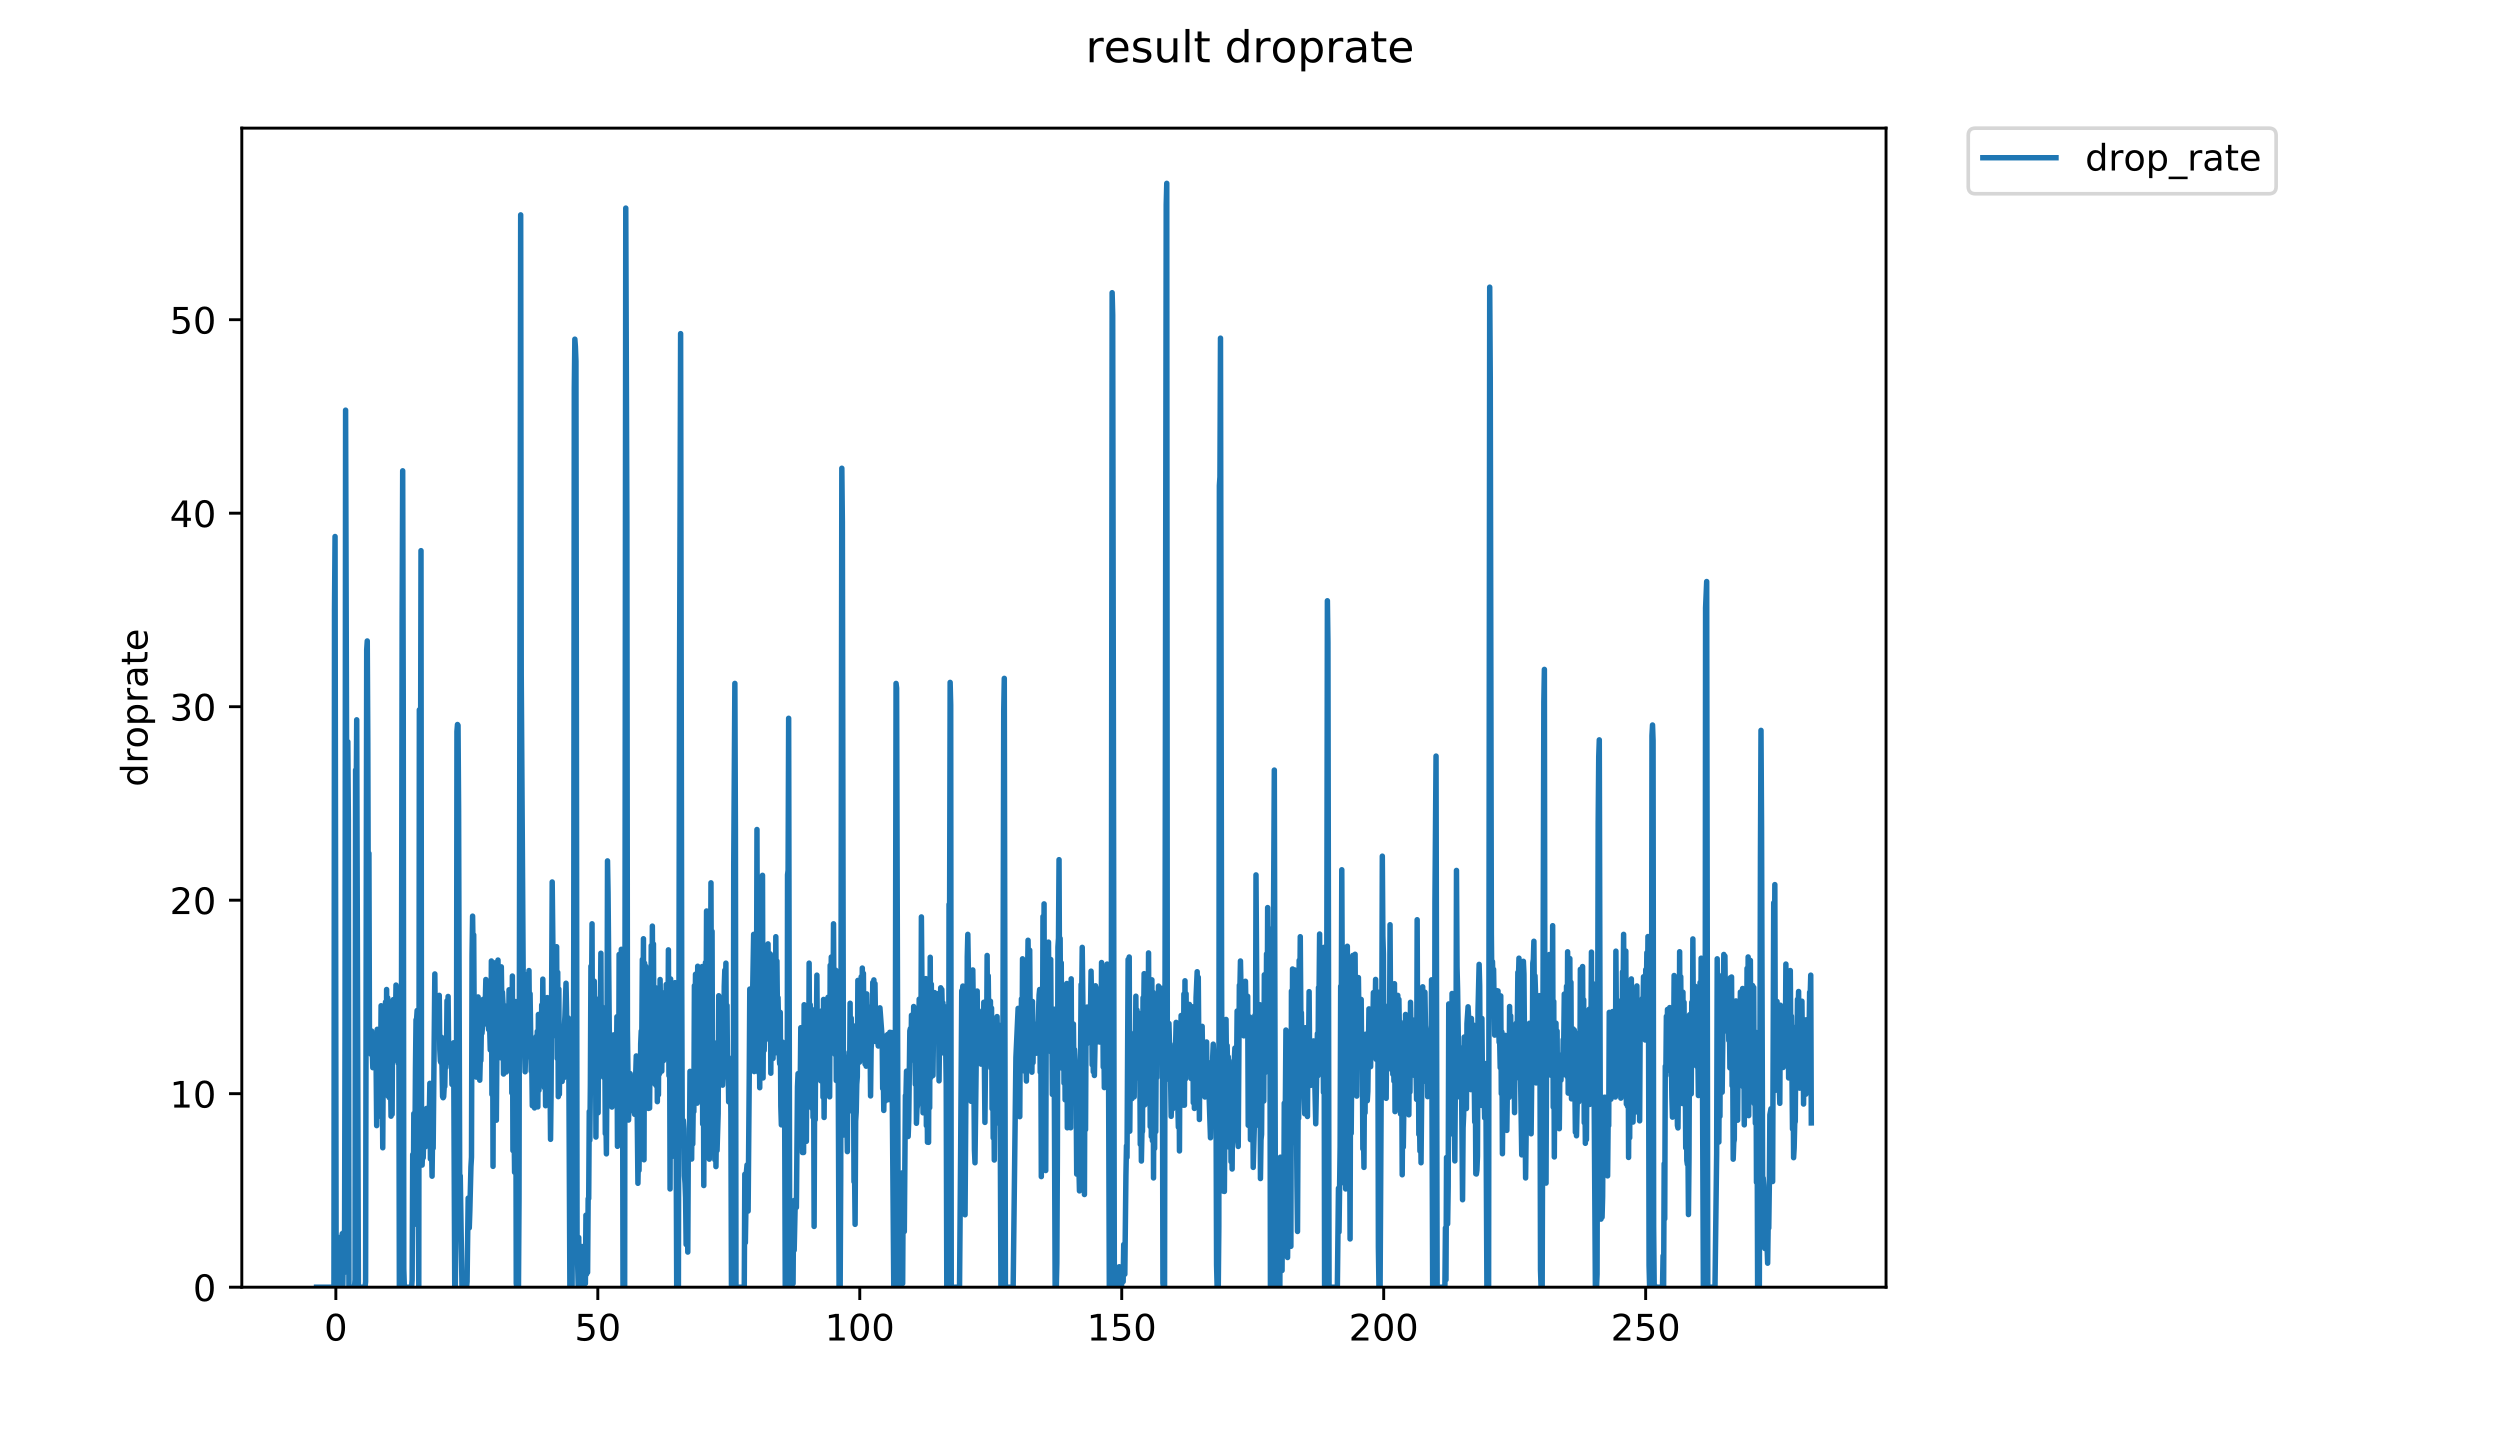 <?xml version="1.0" encoding="utf-8" standalone="no"?>
<!DOCTYPE svg PUBLIC "-//W3C//DTD SVG 1.1//EN"
  "http://www.w3.org/Graphics/SVG/1.1/DTD/svg11.dtd">
<!-- Created with matplotlib (https://matplotlib.org/) -->
<svg height="396pt" version="1.1" viewBox="0 0 684 396" width="684pt" xmlns="http://www.w3.org/2000/svg" xmlns:xlink="http://www.w3.org/1999/xlink">
 <defs>
  <style type="text/css">
*{stroke-linecap:butt;stroke-linejoin:round;}
  </style>
 </defs>
 <g id="figure_1">
  <g id="patch_1">
   <path d="M 0 396 
L 684 396 
L 684 0 
L 0 0 
z
" style="fill:#ffffff;"/>
  </g>
  <g id="axes_1">
   <g id="patch_2">
    <path d="M 66.159 352.174 
L 516.019 352.174 
L 516.019 35.062 
L 66.159 35.062 
z
" style="fill:#ffffff;"/>
   </g>
   <g id="matplotlib.axis_1">
    <g id="xtick_1">
     <g id="line2d_1">
      <defs>
       <path d="M 0 0 
L 0 3.5 
" id="m588c650a1e" style="stroke:#000000;stroke-width:0.8;"/>
      </defs>
      <g>
       <use style="stroke:#000000;stroke-width:0.8;" x="91.888" xlink:href="#m588c650a1e" y="352.174"/>
      </g>
     </g>
     <g id="text_1">
      <!-- 0 -->
      <defs>
       <path d="M 31.781 66.406 
Q 24.172 66.406 20.328 58.906 
Q 16.5 51.422 16.5 36.375 
Q 16.5 21.391 20.328 13.891 
Q 24.172 6.391 31.781 6.391 
Q 39.453 6.391 43.281 13.891 
Q 47.125 21.391 47.125 36.375 
Q 47.125 51.422 43.281 58.906 
Q 39.453 66.406 31.781 66.406 
z
M 31.781 74.219 
Q 44.047 74.219 50.516 64.516 
Q 56.984 54.828 56.984 36.375 
Q 56.984 17.969 50.516 8.266 
Q 44.047 -1.422 31.781 -1.422 
Q 19.531 -1.422 13.062 8.266 
Q 6.594 17.969 6.594 36.375 
Q 6.594 54.828 13.062 64.516 
Q 19.531 74.219 31.781 74.219 
z
" id="DejaVuSans-48"/>
      </defs>
      <g transform="translate(88.706 366.773)scale(0.1 -0.1)">
       <use xlink:href="#DejaVuSans-48"/>
      </g>
     </g>
    </g>
    <g id="xtick_2">
     <g id="line2d_2">
      <g>
       <use style="stroke:#000000;stroke-width:0.8;" x="163.561" xlink:href="#m588c650a1e" y="352.174"/>
      </g>
     </g>
     <g id="text_2">
      <!-- 50 -->
      <defs>
       <path d="M 10.797 72.906 
L 49.516 72.906 
L 49.516 64.594 
L 19.828 64.594 
L 19.828 46.734 
Q 21.969 47.469 24.109 47.828 
Q 26.266 48.188 28.422 48.188 
Q 40.625 48.188 47.75 41.5 
Q 54.891 34.812 54.891 23.391 
Q 54.891 11.625 47.562 5.094 
Q 40.234 -1.422 26.906 -1.422 
Q 22.312 -1.422 17.547 -0.641 
Q 12.797 0.141 7.719 1.703 
L 7.719 11.625 
Q 12.109 9.234 16.797 8.062 
Q 21.484 6.891 26.703 6.891 
Q 35.156 6.891 40.078 11.328 
Q 45.016 15.766 45.016 23.391 
Q 45.016 31 40.078 35.438 
Q 35.156 39.891 26.703 39.891 
Q 22.75 39.891 18.812 39.016 
Q 14.891 38.141 10.797 36.281 
z
" id="DejaVuSans-53"/>
      </defs>
      <g transform="translate(157.198 366.773)scale(0.1 -0.1)">
       <use xlink:href="#DejaVuSans-53"/>
       <use x="63.623" xlink:href="#DejaVuSans-48"/>
      </g>
     </g>
    </g>
    <g id="xtick_3">
     <g id="line2d_3">
      <g>
       <use style="stroke:#000000;stroke-width:0.8;" x="235.233" xlink:href="#m588c650a1e" y="352.174"/>
      </g>
     </g>
     <g id="text_3">
      <!-- 100 -->
      <defs>
       <path d="M 12.406 8.297 
L 28.516 8.297 
L 28.516 63.922 
L 10.984 60.406 
L 10.984 69.391 
L 28.422 72.906 
L 38.281 72.906 
L 38.281 8.297 
L 54.391 8.297 
L 54.391 0 
L 12.406 0 
z
" id="DejaVuSans-49"/>
      </defs>
      <g transform="translate(225.69 366.773)scale(0.1 -0.1)">
       <use xlink:href="#DejaVuSans-49"/>
       <use x="63.623" xlink:href="#DejaVuSans-48"/>
       <use x="127.246" xlink:href="#DejaVuSans-48"/>
      </g>
     </g>
    </g>
    <g id="xtick_4">
     <g id="line2d_4">
      <g>
       <use style="stroke:#000000;stroke-width:0.8;" x="306.906" xlink:href="#m588c650a1e" y="352.174"/>
      </g>
     </g>
     <g id="text_4">
      <!-- 150 -->
      <g transform="translate(297.362 366.773)scale(0.1 -0.1)">
       <use xlink:href="#DejaVuSans-49"/>
       <use x="63.623" xlink:href="#DejaVuSans-53"/>
       <use x="127.246" xlink:href="#DejaVuSans-48"/>
      </g>
     </g>
    </g>
    <g id="xtick_5">
     <g id="line2d_5">
      <g>
       <use style="stroke:#000000;stroke-width:0.8;" x="378.579" xlink:href="#m588c650a1e" y="352.174"/>
      </g>
     </g>
     <g id="text_5">
      <!-- 200 -->
      <defs>
       <path d="M 19.188 8.297 
L 53.609 8.297 
L 53.609 0 
L 7.328 0 
L 7.328 8.297 
Q 12.938 14.109 22.625 23.891 
Q 32.328 33.688 34.812 36.531 
Q 39.547 41.844 41.422 45.531 
Q 43.312 49.219 43.312 52.781 
Q 43.312 58.594 39.234 62.25 
Q 35.156 65.922 28.609 65.922 
Q 23.969 65.922 18.812 64.312 
Q 13.672 62.703 7.812 59.422 
L 7.812 69.391 
Q 13.766 71.781 18.938 73 
Q 24.125 74.219 28.422 74.219 
Q 39.75 74.219 46.484 68.547 
Q 53.219 62.891 53.219 53.422 
Q 53.219 48.922 51.531 44.891 
Q 49.859 40.875 45.406 35.406 
Q 44.188 33.984 37.641 27.219 
Q 31.109 20.453 19.188 8.297 
z
" id="DejaVuSans-50"/>
      </defs>
      <g transform="translate(369.035 366.773)scale(0.1 -0.1)">
       <use xlink:href="#DejaVuSans-50"/>
       <use x="63.623" xlink:href="#DejaVuSans-48"/>
       <use x="127.246" xlink:href="#DejaVuSans-48"/>
      </g>
     </g>
    </g>
    <g id="xtick_6">
     <g id="line2d_6">
      <g>
       <use style="stroke:#000000;stroke-width:0.8;" x="450.252" xlink:href="#m588c650a1e" y="352.174"/>
      </g>
     </g>
     <g id="text_6">
      <!-- 250 -->
      <g transform="translate(440.708 366.773)scale(0.1 -0.1)">
       <use xlink:href="#DejaVuSans-50"/>
       <use x="63.623" xlink:href="#DejaVuSans-53"/>
       <use x="127.246" xlink:href="#DejaVuSans-48"/>
      </g>
     </g>
    </g>
   </g>
   <g id="matplotlib.axis_2">
    <g id="ytick_1">
     <g id="line2d_7">
      <defs>
       <path d="M 0 0 
L -3.5 0 
" id="m73d15fbc06" style="stroke:#000000;stroke-width:0.8;"/>
      </defs>
      <g>
       <use style="stroke:#000000;stroke-width:0.8;" x="66.159" xlink:href="#m73d15fbc06" y="352.174"/>
      </g>
     </g>
     <g id="text_7">
      <!-- 0 -->
      <g transform="translate(52.796 355.973)scale(0.1 -0.1)">
       <use xlink:href="#DejaVuSans-48"/>
      </g>
     </g>
    </g>
    <g id="ytick_2">
     <g id="line2d_8">
      <g>
       <use style="stroke:#000000;stroke-width:0.8;" x="66.159" xlink:href="#m73d15fbc06" y="299.233"/>
      </g>
     </g>
     <g id="text_8">
      <!-- 10 -->
      <g transform="translate(46.434 303.033)scale(0.1 -0.1)">
       <use xlink:href="#DejaVuSans-49"/>
       <use x="63.623" xlink:href="#DejaVuSans-48"/>
      </g>
     </g>
    </g>
    <g id="ytick_3">
     <g id="line2d_9">
      <g>
       <use style="stroke:#000000;stroke-width:0.8;" x="66.159" xlink:href="#m73d15fbc06" y="246.293"/>
      </g>
     </g>
     <g id="text_9">
      <!-- 20 -->
      <g transform="translate(46.434 250.092)scale(0.1 -0.1)">
       <use xlink:href="#DejaVuSans-50"/>
       <use x="63.623" xlink:href="#DejaVuSans-48"/>
      </g>
     </g>
    </g>
    <g id="ytick_4">
     <g id="line2d_10">
      <g>
       <use style="stroke:#000000;stroke-width:0.8;" x="66.159" xlink:href="#m73d15fbc06" y="193.352"/>
      </g>
     </g>
     <g id="text_10">
      <!-- 30 -->
      <defs>
       <path d="M 40.578 39.312 
Q 47.656 37.797 51.625 33 
Q 55.609 28.219 55.609 21.188 
Q 55.609 10.406 48.188 4.484 
Q 40.766 -1.422 27.094 -1.422 
Q 22.516 -1.422 17.656 -0.516 
Q 12.797 0.391 7.625 2.203 
L 7.625 11.719 
Q 11.719 9.328 16.594 8.109 
Q 21.484 6.891 26.812 6.891 
Q 36.078 6.891 40.938 10.547 
Q 45.797 14.203 45.797 21.188 
Q 45.797 27.641 41.281 31.266 
Q 36.766 34.906 28.719 34.906 
L 20.219 34.906 
L 20.219 43.016 
L 29.109 43.016 
Q 36.375 43.016 40.234 45.922 
Q 44.094 48.828 44.094 54.297 
Q 44.094 59.906 40.109 62.906 
Q 36.141 65.922 28.719 65.922 
Q 24.656 65.922 20.016 65.031 
Q 15.375 64.156 9.812 62.312 
L 9.812 71.094 
Q 15.438 72.656 20.344 73.438 
Q 25.25 74.219 29.594 74.219 
Q 40.828 74.219 47.359 69.109 
Q 53.906 64.016 53.906 55.328 
Q 53.906 49.266 50.438 45.094 
Q 46.969 40.922 40.578 39.312 
z
" id="DejaVuSans-51"/>
      </defs>
      <g transform="translate(46.434 197.151)scale(0.1 -0.1)">
       <use xlink:href="#DejaVuSans-51"/>
       <use x="63.623" xlink:href="#DejaVuSans-48"/>
      </g>
     </g>
    </g>
    <g id="ytick_5">
     <g id="line2d_11">
      <g>
       <use style="stroke:#000000;stroke-width:0.8;" x="66.159" xlink:href="#m73d15fbc06" y="140.411"/>
      </g>
     </g>
     <g id="text_11">
      <!-- 40 -->
      <defs>
       <path d="M 37.797 64.312 
L 12.891 25.391 
L 37.797 25.391 
z
M 35.203 72.906 
L 47.609 72.906 
L 47.609 25.391 
L 58.016 25.391 
L 58.016 17.188 
L 47.609 17.188 
L 47.609 0 
L 37.797 0 
L 37.797 17.188 
L 4.891 17.188 
L 4.891 26.703 
z
" id="DejaVuSans-52"/>
      </defs>
      <g transform="translate(46.434 144.21)scale(0.1 -0.1)">
       <use xlink:href="#DejaVuSans-52"/>
       <use x="63.623" xlink:href="#DejaVuSans-48"/>
      </g>
     </g>
    </g>
    <g id="ytick_6">
     <g id="line2d_12">
      <g>
       <use style="stroke:#000000;stroke-width:0.8;" x="66.159" xlink:href="#m73d15fbc06" y="87.47"/>
      </g>
     </g>
     <g id="text_12">
      <!-- 50 -->
      <g transform="translate(46.434 91.27)scale(0.1 -0.1)">
       <use xlink:href="#DejaVuSans-53"/>
       <use x="63.623" xlink:href="#DejaVuSans-48"/>
      </g>
     </g>
    </g>
    <g id="text_13">
     <!-- droprate -->
     <defs>
      <path d="M 45.406 46.391 
L 45.406 75.984 
L 54.391 75.984 
L 54.391 0 
L 45.406 0 
L 45.406 8.203 
Q 42.578 3.328 38.25 0.953 
Q 33.938 -1.422 27.875 -1.422 
Q 17.969 -1.422 11.734 6.484 
Q 5.516 14.406 5.516 27.297 
Q 5.516 40.188 11.734 48.094 
Q 17.969 56 27.875 56 
Q 33.938 56 38.25 53.625 
Q 42.578 51.266 45.406 46.391 
z
M 14.797 27.297 
Q 14.797 17.391 18.875 11.75 
Q 22.953 6.109 30.078 6.109 
Q 37.203 6.109 41.297 11.75 
Q 45.406 17.391 45.406 27.297 
Q 45.406 37.203 41.297 42.844 
Q 37.203 48.484 30.078 48.484 
Q 22.953 48.484 18.875 42.844 
Q 14.797 37.203 14.797 27.297 
z
" id="DejaVuSans-100"/>
      <path d="M 41.109 46.297 
Q 39.594 47.172 37.812 47.578 
Q 36.031 48 33.891 48 
Q 26.266 48 22.188 43.047 
Q 18.109 38.094 18.109 28.812 
L 18.109 0 
L 9.078 0 
L 9.078 54.688 
L 18.109 54.688 
L 18.109 46.188 
Q 20.953 51.172 25.484 53.578 
Q 30.031 56 36.531 56 
Q 37.453 56 38.578 55.875 
Q 39.703 55.766 41.062 55.516 
z
" id="DejaVuSans-114"/>
      <path d="M 30.609 48.391 
Q 23.391 48.391 19.188 42.75 
Q 14.984 37.109 14.984 27.297 
Q 14.984 17.484 19.156 11.844 
Q 23.344 6.203 30.609 6.203 
Q 37.797 6.203 41.984 11.859 
Q 46.188 17.531 46.188 27.297 
Q 46.188 37.016 41.984 42.703 
Q 37.797 48.391 30.609 48.391 
z
M 30.609 56 
Q 42.328 56 49.016 48.375 
Q 55.719 40.766 55.719 27.297 
Q 55.719 13.875 49.016 6.219 
Q 42.328 -1.422 30.609 -1.422 
Q 18.844 -1.422 12.172 6.219 
Q 5.516 13.875 5.516 27.297 
Q 5.516 40.766 12.172 48.375 
Q 18.844 56 30.609 56 
z
" id="DejaVuSans-111"/>
      <path d="M 18.109 8.203 
L 18.109 -20.797 
L 9.078 -20.797 
L 9.078 54.688 
L 18.109 54.688 
L 18.109 46.391 
Q 20.953 51.266 25.266 53.625 
Q 29.594 56 35.594 56 
Q 45.562 56 51.781 48.094 
Q 58.016 40.188 58.016 27.297 
Q 58.016 14.406 51.781 6.484 
Q 45.562 -1.422 35.594 -1.422 
Q 29.594 -1.422 25.266 0.953 
Q 20.953 3.328 18.109 8.203 
z
M 48.688 27.297 
Q 48.688 37.203 44.609 42.844 
Q 40.531 48.484 33.406 48.484 
Q 26.266 48.484 22.188 42.844 
Q 18.109 37.203 18.109 27.297 
Q 18.109 17.391 22.188 11.75 
Q 26.266 6.109 33.406 6.109 
Q 40.531 6.109 44.609 11.75 
Q 48.688 17.391 48.688 27.297 
z
" id="DejaVuSans-112"/>
      <path d="M 34.281 27.484 
Q 23.391 27.484 19.188 25 
Q 14.984 22.516 14.984 16.5 
Q 14.984 11.719 18.141 8.906 
Q 21.297 6.109 26.703 6.109 
Q 34.188 6.109 38.703 11.406 
Q 43.219 16.703 43.219 25.484 
L 43.219 27.484 
z
M 52.203 31.203 
L 52.203 0 
L 43.219 0 
L 43.219 8.297 
Q 40.141 3.328 35.547 0.953 
Q 30.953 -1.422 24.312 -1.422 
Q 15.922 -1.422 10.953 3.297 
Q 6 8.016 6 15.922 
Q 6 25.141 12.172 29.828 
Q 18.359 34.516 30.609 34.516 
L 43.219 34.516 
L 43.219 35.406 
Q 43.219 41.609 39.141 45 
Q 35.062 48.391 27.688 48.391 
Q 23 48.391 18.547 47.266 
Q 14.109 46.141 10.016 43.891 
L 10.016 52.203 
Q 14.938 54.109 19.578 55.047 
Q 24.219 56 28.609 56 
Q 40.484 56 46.344 49.844 
Q 52.203 43.703 52.203 31.203 
z
" id="DejaVuSans-97"/>
      <path d="M 18.312 70.219 
L 18.312 54.688 
L 36.812 54.688 
L 36.812 47.703 
L 18.312 47.703 
L 18.312 18.016 
Q 18.312 11.328 20.141 9.422 
Q 21.969 7.516 27.594 7.516 
L 36.812 7.516 
L 36.812 0 
L 27.594 0 
Q 17.188 0 13.234 3.875 
Q 9.281 7.766 9.281 18.016 
L 9.281 47.703 
L 2.688 47.703 
L 2.688 54.688 
L 9.281 54.688 
L 9.281 70.219 
z
" id="DejaVuSans-116"/>
      <path d="M 56.203 29.594 
L 56.203 25.203 
L 14.891 25.203 
Q 15.484 15.922 20.484 11.062 
Q 25.484 6.203 34.422 6.203 
Q 39.594 6.203 44.453 7.469 
Q 49.312 8.734 54.109 11.281 
L 54.109 2.781 
Q 49.266 0.734 44.188 -0.344 
Q 39.109 -1.422 33.891 -1.422 
Q 20.797 -1.422 13.156 6.188 
Q 5.516 13.812 5.516 26.812 
Q 5.516 40.234 12.766 48.109 
Q 20.016 56 32.328 56 
Q 43.359 56 49.781 48.891 
Q 56.203 41.797 56.203 29.594 
z
M 47.219 32.234 
Q 47.125 39.594 43.094 43.984 
Q 39.062 48.391 32.422 48.391 
Q 24.906 48.391 20.391 44.141 
Q 15.875 39.891 15.188 32.172 
z
" id="DejaVuSans-101"/>
     </defs>
     <g transform="translate(40.354 215.236)rotate(-90)scale(0.1 -0.1)">
      <use xlink:href="#DejaVuSans-100"/>
      <use x="63.477" xlink:href="#DejaVuSans-114"/>
      <use x="104.559" xlink:href="#DejaVuSans-111"/>
      <use x="165.74" xlink:href="#DejaVuSans-112"/>
      <use x="229.217" xlink:href="#DejaVuSans-114"/>
      <use x="270.33" xlink:href="#DejaVuSans-97"/>
      <use x="331.609" xlink:href="#DejaVuSans-116"/>
      <use x="370.818" xlink:href="#DejaVuSans-101"/>
     </g>
    </g>
   </g>
   <g id="line2d_13">
    <path clip-path="url(#pb9de7ab0e1)" d="M 86.607 352.174 
L 91.366 352.174 
L 91.518 166.693 
L 91.67 146.796 
L 91.974 352.174 
L 92.126 343.578 
L 92.278 352.174 
L 92.429 340.533 
L 92.581 352.174 
L 92.733 342.052 
L 92.884 352.174 
L 93.036 338.535 
L 93.187 352.174 
L 93.339 339.545 
L 93.49 352.174 
L 93.642 337.525 
L 93.793 352.174 
L 93.946 339.115 
L 94.098 337.091 
L 94.25 348.152 
L 94.402 281.586 
L 94.553 112.223 
L 95.009 268.398 
L 95.161 202.932 
L 95.313 224.491 
L 95.464 352.174 
L 96.991 352.174 
L 97.142 350.144 
L 97.293 210.659 
L 97.444 220.581 
L 97.595 196.942 
L 98.054 352.174 
L 99.875 352.174 
L 100.026 350.664 
L 100.33 177.722 
L 100.482 175.369 
L 100.634 203.294 
L 100.786 256.377 
L 100.938 233.462 
L 101.089 284.988 
L 101.24 282.769 
L 101.392 288.019 
L 101.544 288.463 
L 101.695 282.091 
L 101.999 292.117 
L 102.151 284.237 
L 102.303 291.67 
L 102.606 286.252 
L 102.756 291.714 
L 102.907 291.656 
L 103.058 307.972 
L 103.209 281.62 
L 103.359 290.19 
L 103.51 305.477 
L 103.661 300.5 
L 103.813 305.328 
L 103.965 281.823 
L 104.116 291.714 
L 104.267 275.169 
L 104.417 300.761 
L 104.568 292.957 
L 104.719 314.032 
L 104.87 287.016 
L 105.021 297.915 
L 105.172 284.043 
L 105.324 292.003 
L 105.475 274.156 
L 105.626 298.422 
L 105.777 270.727 
L 105.927 297.25 
L 106.078 272.991 
L 106.229 299.943 
L 106.38 288.543 
L 106.53 300.351 
L 106.682 281.317 
L 106.985 305.387 
L 107.136 285.366 
L 107.287 304.878 
L 107.438 274.948 
L 107.589 273.499 
L 107.74 288.219 
L 107.89 273.423 
L 108.041 279.082 
L 108.195 278.964 
L 108.346 269.518 
L 108.498 274.024 
L 108.649 290.249 
L 108.8 275.096 
L 108.951 290.933 
L 109.104 272.037 
L 109.263 352.174 
L 109.719 352.174 
L 110.023 169.15 
L 110.175 128.815 
L 110.327 190.481 
L 110.479 347.132 
L 110.63 352.174 
L 112.61 352.174 
L 112.762 350.155 
L 112.914 315.872 
L 113.066 332.473 
L 113.217 304.689 
L 113.369 334.999 
L 113.671 292.28 
L 113.822 279.012 
L 113.974 278.926 
L 114.125 276.472 
L 114.58 352.174 
L 114.732 194.21 
L 114.884 232.956 
L 115.035 223.358 
L 115.186 150.664 
L 115.337 318.706 
L 115.489 318.77 
L 115.64 314.864 
L 115.792 316.779 
L 115.943 310.206 
L 116.095 313.672 
L 116.246 310.286 
L 116.398 313.745 
L 116.549 311.723 
L 116.701 303.267 
L 116.853 311.8 
L 117.156 305.239 
L 117.307 309.03 
L 117.458 304.878 
L 117.609 296.394 
L 117.759 317.084 
L 117.91 302.986 
L 118.213 321.807 
L 118.364 309.619 
L 118.515 314.142 
L 118.968 266.475 
L 119.119 283.143 
L 119.421 275.308 
L 119.725 281.217 
L 119.877 273.594 
L 120.028 278.138 
L 120.179 272.331 
L 120.329 287.204 
L 120.48 290.309 
L 120.632 290.698 
L 120.783 283.782 
L 121.087 300.036 
L 121.239 300.341 
L 121.39 300.093 
L 121.542 297.164 
L 121.694 297.269 
L 121.845 287.711 
L 121.997 292.06 
L 122.148 288.463 
L 122.299 273.8 
L 122.451 279.292 
L 122.602 272.636 
L 122.753 288.726 
L 122.904 285.553 
L 123.054 286.125 
L 123.206 290.757 
L 123.357 287.452 
L 123.507 288.726 
L 123.658 296.688 
L 123.809 287.204 
L 123.96 288.402 
L 124.112 285.302 
L 124.414 352.174 
L 124.565 352.174 
L 124.868 323.804 
L 125.018 200.116 
L 125.169 198.229 
L 125.32 198.459 
L 125.472 221.469 
L 125.773 322.734 
L 125.924 321.69 
L 126.398 352.174 
L 127.64 352.174 
L 127.791 350.65 
L 128.092 327.81 
L 128.395 335.947 
L 128.546 331.363 
L 128.848 319.213 
L 128.999 316.609 
L 129.15 261.317 
L 129.301 250.658 
L 129.452 261.404 
L 129.604 255.781 
L 129.755 282.024 
L 129.906 283.143 
L 130.057 293.802 
L 130.208 282.635 
L 130.358 294.707 
L 130.509 281.926 
L 130.659 292.049 
L 130.81 272.763 
L 130.96 293.69 
L 131.112 276.616 
L 131.264 295.542 
L 131.415 289.534 
L 131.566 290.19 
L 131.718 280.167 
L 131.869 282.702 
L 132.019 280.742 
L 132.17 273.423 
L 132.321 278.942 
L 132.474 279.982 
L 132.625 280.167 
L 132.927 267.996 
L 133.078 273.143 
L 133.229 272.053 
L 133.38 274.007 
L 133.531 273.8 
L 133.682 281.688 
L 133.833 275.817 
L 134.135 287.266 
L 134.287 287.133 
L 134.438 262.925 
L 134.589 299.436 
L 134.741 264.36 
L 134.891 319.118 
L 135.043 264.614 
L 135.194 299.436 
L 135.346 263.435 
L 135.497 306.028 
L 135.648 276.544 
L 135.798 306.492 
L 135.949 287.649 
L 136.1 288.726 
L 136.251 262.675 
L 136.402 275.096 
L 136.554 269.011 
L 136.705 284.418 
L 136.858 277.334 
L 137.009 289.415 
L 137.16 264.531 
L 137.311 275.456 
L 137.462 271.469 
L 137.614 274.528 
L 137.765 293.858 
L 138.067 275.169 
L 138.22 286.375 
L 138.371 280.947 
L 138.522 293.295 
L 138.824 288.605 
L 138.975 279.867 
L 139.126 287.587 
L 139.277 270.805 
L 139.427 283.962 
L 139.578 270.961 
L 139.73 290.158 
L 139.882 270.572 
L 140.033 299.031 
L 140.185 267.046 
L 140.337 314.792 
L 140.488 294.254 
L 140.79 320.734 
L 140.941 311.49 
L 141.093 274.024 
L 141.245 351.142 
L 141.397 352.174 
L 141.548 327.231 
L 141.701 352.174 
L 141.854 352.174 
L 142.005 328.363 
L 142.458 58.792 
L 142.611 184.436 
L 143.214 277.925 
L 143.366 280.947 
L 143.669 293.238 
L 143.82 287.195 
L 143.973 287.379 
L 144.125 274.958 
L 144.276 289.174 
L 144.426 266.475 
L 144.577 288.605 
L 144.728 265.544 
L 144.879 283.275 
L 145.03 271.899 
L 145.334 293.07 
L 145.487 290.779 
L 145.638 302.526 
L 145.79 287.882 
L 145.941 294.817 
L 146.092 289.354 
L 146.244 303.127 
L 146.395 296.741 
L 146.545 296.34 
L 146.697 283.603 
L 146.849 294.75 
L 147 282.195 
L 147.151 302.844 
L 147.303 277.553 
L 147.454 298.319 
L 147.604 279.012 
L 147.755 294.652 
L 147.906 281.993 
L 148.057 295.488 
L 148.209 274.958 
L 148.361 288.645 
L 148.512 267.893 
L 148.664 283.538 
L 148.815 275.529 
L 148.967 297.617 
L 149.119 282.091 
L 149.27 302.526 
L 149.571 277.925 
L 149.723 272.94 
L 150.025 276.183 
L 150.176 290.698 
L 150.327 289.742 
L 150.477 294.143 
L 150.629 311.723 
L 150.78 298.776 
L 151.081 241.309 
L 151.535 283.341 
L 151.687 281.957 
L 151.838 282.702 
L 151.989 274.231 
L 152.14 277.996 
L 152.29 259.019 
L 152.442 289.594 
L 152.594 266.038 
L 152.746 300.043 
L 152.896 270.61 
L 153.048 299.386 
L 153.199 280.674 
L 153.349 283.143 
L 153.5 294.817 
L 153.651 281.62 
L 153.802 295.887 
L 153.953 291.772 
L 154.105 292.901 
L 154.256 294.872 
L 154.406 281.181 
L 154.558 278.067 
L 154.86 269.011 
L 155.011 276.11 
L 155.161 290.757 
L 155.464 278.491 
L 155.615 287.958 
L 155.917 352.174 
L 156.068 352.174 
L 156.219 341.007 
L 156.37 301.875 
L 156.521 351.668 
L 156.672 318.199 
L 156.823 316.711 
L 156.974 258.958 
L 157.125 106.233 
L 157.276 92.8 
L 157.427 94.83 
L 157.579 98.847 
L 157.882 339.077 
L 158.186 351.67 
L 158.338 338.587 
L 158.49 352.174 
L 158.642 352.174 
L 158.794 342.576 
L 158.945 347.623 
L 159.097 347.123 
L 159.248 341.05 
L 159.4 341.576 
L 159.552 352.174 
L 159.705 352.174 
L 159.857 345.136 
L 160.009 345.62 
L 160.16 351.164 
L 160.312 332.473 
L 160.464 348.641 
L 160.614 336.947 
L 160.766 348.129 
L 160.918 327.973 
L 161.069 327.926 
L 161.221 304.092 
L 161.374 311.991 
L 161.525 296.712 
L 161.677 264.36 
L 161.829 274.958 
L 161.981 252.753 
L 162.133 297.721 
L 162.285 280.578 
L 162.438 280.619 
L 162.59 268.452 
L 162.742 285.872 
L 162.893 273.143 
L 163.044 311.099 
L 163.195 285.681 
L 163.345 286.57 
L 163.496 278.067 
L 163.647 304.461 
L 163.798 276.98 
L 163.949 288.219 
L 164.1 279.222 
L 164.251 277.124 
L 164.402 260.809 
L 164.553 292.28 
L 164.704 275.456 
L 164.855 278.138 
L 165.156 294.762 
L 165.458 281.823 
L 165.61 310.166 
L 165.761 304.461 
L 165.912 315.698 
L 166.063 292.337 
L 166.214 235.542 
L 166.365 244.266 
L 166.819 295.542 
L 166.97 289.921 
L 167.121 299.487 
L 167.272 286.125 
L 167.423 302.891 
L 167.574 285.745 
L 167.725 299.843 
L 167.876 283.143 
L 168.027 291.323 
L 168.177 284.666 
L 168.329 287.39 
L 168.48 284.288 
L 168.632 292.848 
L 168.786 278.187 
L 168.937 313.635 
L 169.087 288.726 
L 169.238 305.059 
L 169.389 261.142 
L 169.54 295.833 
L 169.691 275.529 
L 169.843 282.967 
L 169.994 259.73 
L 170.146 273.444 
L 170.297 269.518 
L 170.448 352.174 
L 170.906 352.174 
L 171.208 56.937 
L 171.513 142.932 
L 171.664 281.89 
L 171.966 306.448 
L 172.267 294.762 
L 172.418 293.746 
L 172.569 300.958 
L 172.721 300.648 
L 173.023 297.46 
L 173.174 303.954 
L 173.476 295.779 
L 173.627 304.878 
L 173.929 293.858 
L 174.081 288.908 
L 174.233 294.302 
L 174.535 323.75 
L 174.686 315.121 
L 174.837 320.227 
L 174.989 306.84 
L 175.14 305.059 
L 175.291 285.617 
L 175.443 282.091 
L 175.594 283.847 
L 175.746 262.504 
L 175.898 279.708 
L 176.049 256.84 
L 176.201 317.318 
L 176.353 263.52 
L 176.504 278.209 
L 176.656 264.36 
L 176.815 281.297 
L 176.967 269.721 
L 177.271 293.239 
L 177.423 303.267 
L 177.574 284.795 
L 177.725 303.174 
L 177.877 285.173 
L 178.028 295.2 
L 178.18 258.72 
L 178.331 285.935 
L 178.482 253.385 
L 178.634 280.005 
L 178.786 258.272 
L 178.937 296.208 
L 179.089 276.833 
L 179.24 296.66 
L 179.392 270.26 
L 179.543 297.059 
L 179.695 276.833 
L 179.846 301.416 
L 179.998 284.612 
L 180.15 299.534 
L 180.302 270.26 
L 180.453 293.802 
L 180.604 267.996 
L 180.755 279.729 
L 180.906 281.688 
L 181.058 293.07 
L 181.21 276.977 
L 181.514 290.217 
L 181.665 271.623 
L 181.817 285.302 
L 181.968 278.28 
L 182.119 286.378 
L 182.27 269.359 
L 182.421 277.996 
L 182.572 276.037 
L 182.724 287.133 
L 182.875 259.883 
L 183.025 294.31 
L 183.177 273.067 
L 183.327 325.298 
L 183.478 267.835 
L 183.631 308.392 
L 183.783 275.032 
L 183.934 316.376 
L 184.087 274.675 
L 184.238 306.117 
L 184.389 277.702 
L 184.54 295.434 
L 184.691 268.851 
L 184.843 269.407 
L 185.145 352.174 
L 185.611 352.174 
L 185.914 187.997 
L 186.215 91.284 
L 186.516 266.9 
L 186.668 310.592 
L 186.818 309.496 
L 186.969 306.579 
L 187.122 308.854 
L 187.273 321.719 
L 187.423 323.722 
L 187.574 327.74 
L 187.725 340.489 
L 188.026 321.661 
L 188.177 342.567 
L 188.328 312.978 
L 188.63 313.561 
L 188.78 293.125 
L 188.931 302.383 
L 189.081 300.761 
L 189.232 317.117 
L 189.383 296.901 
L 189.534 313.015 
L 189.685 301.416 
L 189.837 304.138 
L 189.988 269.676 
L 190.138 281.993 
L 190.29 266.557 
L 190.44 291.714 
L 190.591 271.039 
L 190.742 301.827 
L 190.893 264.363 
L 191.044 298.98 
L 191.195 274.948 
L 191.347 288.766 
L 191.499 265.121 
L 191.65 283.472 
L 191.801 272.56 
L 191.952 300.908 
L 192.102 264.45 
L 192.253 307.55 
L 192.405 274.749 
L 192.557 324.364 
L 192.709 289.149 
L 192.86 307.043 
L 193.011 263.347 
L 193.161 282.368 
L 193.312 249.248 
L 193.463 286.061 
L 193.614 274.948 
L 193.764 314.978 
L 193.915 303.768 
L 194.066 317.151 
L 194.217 266.133 
L 194.368 279.082 
L 194.52 241.544 
L 194.671 286.503 
L 194.822 254.812 
L 194.973 306.579 
L 195.125 285.052 
L 195.277 309.276 
L 195.429 297.112 
L 195.58 317.318 
L 195.732 285.998 
L 195.883 319.181 
L 196.034 307.215 
L 196.186 314.792 
L 196.489 304.689 
L 196.641 272.435 
L 196.793 291.555 
L 196.943 277.488 
L 197.095 288.585 
L 197.246 275.603 
L 197.398 283.099 
L 197.55 277.049 
L 197.701 296.901 
L 197.852 292.787 
L 198.003 294.365 
L 198.154 269.867 
L 198.305 265.461 
L 198.456 274.231 
L 198.607 263.517 
L 198.758 289.801 
L 198.909 275.096 
L 199.06 294.817 
L 199.211 289.234 
L 199.362 301.465 
L 199.513 295.887 
L 199.664 301.416 
L 199.815 290.816 
L 199.967 304.644 
L 200.125 352.174 
L 200.593 352.174 
L 200.748 236.568 
L 201.056 186.983 
L 201.21 227.05 
L 201.363 352.174 
L 203.63 352.174 
L 203.781 321.271 
L 203.931 339.992 
L 204.235 320.47 
L 204.386 318.738 
L 204.537 329.862 
L 204.688 331.343 
L 204.989 294.817 
L 205.141 270.61 
L 205.292 273.067 
L 205.443 289.742 
L 205.595 276.257 
L 205.746 281.62 
L 206.198 255.641 
L 206.349 293.182 
L 206.499 283.01 
L 206.65 291.772 
L 206.801 268.182 
L 206.951 285.489 
L 207.106 226.955 
L 207.257 287.926 
L 207.408 268.827 
L 207.559 293.408 
L 207.71 278.016 
L 207.862 297.601 
L 208.013 270.416 
L 208.165 283.165 
L 208.316 250.463 
L 208.47 288.546 
L 208.621 239.489 
L 208.772 294.927 
L 208.923 274.514 
L 209.075 287.39 
L 209.225 281.62 
L 209.376 284.601 
L 209.529 273.39 
L 209.679 277.344 
L 209.831 262.427 
L 209.983 274.811 
L 210.135 258.247 
L 210.287 275.536 
L 210.591 275.609 
L 210.743 261.001 
L 210.895 293.631 
L 211.047 267.307 
L 211.198 288.019 
L 211.35 271.349 
L 211.502 289.594 
L 211.654 261.837 
L 211.805 285.116 
L 211.957 270.338 
L 212.11 288.064 
L 212.262 256.285 
L 212.414 276.544 
L 212.566 262.931 
L 212.717 277.41 
L 212.87 272.964 
L 213.173 288.141 
L 213.325 291.05 
L 213.477 276.977 
L 213.628 302.668 
L 213.78 307.762 
L 213.932 307.258 
L 214.084 285.116 
L 214.235 303.493 
L 214.387 288.323 
L 214.691 307.343 
L 214.843 352.174 
L 215.317 352.174 
L 215.469 239.341 
L 215.622 238.156 
L 215.774 196.525 
L 216.077 351.164 
L 216.228 336.514 
L 216.38 352.174 
L 216.531 334.966 
L 216.682 352.174 
L 216.834 333.465 
L 216.985 351.163 
L 217.138 328.522 
L 217.289 342.052 
L 217.59 328.272 
L 217.892 330.348 
L 218.193 297.355 
L 218.344 293.746 
L 218.496 293.914 
L 218.647 297.863 
L 218.797 310.592 
L 219.099 281.181 
L 219.25 302.891 
L 219.402 294.247 
L 219.554 315.333 
L 219.706 314.323 
L 219.858 315.333 
L 220.01 274.896 
L 220.164 292.241 
L 220.316 296.818 
L 220.468 281.15 
L 220.619 312.267 
L 220.772 282.595 
L 220.922 301.055 
L 221.074 295.091 
L 221.226 301.658 
L 221.377 263.517 
L 221.528 290.816 
L 221.68 274.885 
L 221.831 297.617 
L 221.983 276.04 
L 222.135 303.22 
L 222.287 278.856 
L 222.438 305.699 
L 222.59 291.224 
L 222.742 335.551 
L 222.894 296.553 
L 223.046 306.379 
L 223.198 277.986 
L 223.349 282.462 
L 223.501 266.802 
L 223.652 290.039 
L 223.803 276.544 
L 223.955 281.957 
L 224.107 281.015 
L 224.259 291.05 
L 224.41 283.209 
L 224.561 295.704 
L 224.713 278.996 
L 224.865 286.566 
L 225.017 276.4 
L 225.168 300.192 
L 225.32 273.444 
L 225.472 305.744 
L 225.623 287.711 
L 225.774 294.927 
L 225.926 286.061 
L 226.077 285.998 
L 226.229 274.38 
L 226.381 292.003 
L 226.532 272.864 
L 226.684 290.545 
L 226.835 281.957 
L 226.987 300.093 
L 227.139 264.107 
L 227.291 273.949 
L 227.443 261.837 
L 227.594 276.905 
L 227.746 265.452 
L 227.898 276.04 
L 228.05 252.753 
L 228.202 280.51 
L 228.353 270.921 
L 228.505 288.524 
L 228.657 265.452 
L 228.809 295.65 
L 228.96 272.359 
L 229.112 293.07 
L 229.263 272.359 
L 229.567 352.174 
L 229.87 352.174 
L 230.021 321.778 
L 230.323 128.116 
L 230.473 142.956 
L 230.778 310.552 
L 231.079 299.843 
L 231.23 303.353 
L 231.382 301.202 
L 231.532 310.592 
L 231.683 304.416 
L 231.834 315.085 
L 231.984 289.113 
L 232.135 299.233 
L 232.286 287.896 
L 232.438 295.94 
L 232.589 274.487 
L 232.741 296.101 
L 232.893 278.561 
L 233.045 297.669 
L 233.196 280.441 
L 233.348 304.23 
L 233.5 288.524 
L 233.651 323.325 
L 233.803 320.379 
L 233.954 334.982 
L 234.106 306.71 
L 234.258 304.275 
L 234.409 296.66 
L 234.561 294.641 
L 234.713 268.238 
L 234.864 284.988 
L 235.016 269.328 
L 235.168 290.603 
L 235.319 278.926 
L 235.471 288.524 
L 235.622 267.226 
L 235.774 289.209 
L 235.926 264.865 
L 236.078 288.524 
L 236.228 266.311 
L 236.379 285.935 
L 236.529 280.468 
L 236.68 291.147 
L 236.831 288.666 
L 236.981 291.714 
L 237.133 271.93 
L 237.284 281.62 
L 237.435 275.382 
L 237.585 284.406 
L 237.735 279.311 
L 237.886 286.954 
L 238.036 283.896 
L 238.187 299.843 
L 238.337 287.016 
L 238.64 281.15 
L 238.79 268.771 
L 238.941 274.215 
L 239.091 268.101 
L 239.241 284.915 
L 239.392 269.12 
L 239.542 279.381 
L 239.843 278.459 
L 239.995 280.646 
L 240.146 285.109 
L 240.297 286.189 
L 240.447 280.33 
L 240.598 285.425 
L 240.748 275.744 
L 241.35 283.896 
L 241.502 297.824 
L 241.653 292.28 
L 241.803 303.815 
L 241.954 294.143 
L 242.254 301.221 
L 242.555 283.321 
L 242.706 286.125 
L 242.858 283.033 
L 243.159 300.859 
L 243.46 282.435 
L 243.611 283.896 
L 243.761 286.954 
L 243.912 282.502 
L 244.063 292.901 
L 244.533 352.174 
L 244.85 352.174 
L 245.159 186.987 
L 245.31 188.261 
L 245.763 343.586 
L 245.914 351.667 
L 246.064 350.648 
L 246.214 332.302 
L 246.515 348.607 
L 246.666 324.23 
L 246.817 320.912 
L 246.968 351.157 
L 247.118 323.695 
L 247.27 323.353 
L 247.421 336.947 
L 247.722 299.742 
L 247.872 299.742 
L 248.022 293.068 
L 248.173 305.342 
L 248.323 301.27 
L 248.474 310.941 
L 248.625 306.623 
L 248.928 282.061 
L 249.078 281.417 
L 249.228 290.011 
L 249.379 277.782 
L 249.83 290.071 
L 249.981 275.382 
L 250.132 289.742 
L 250.282 283.01 
L 250.433 296.688 
L 250.583 276.326 
L 250.734 307.335 
L 250.884 303.306 
L 251.035 302.336 
L 251.337 292.901 
L 251.488 273.369 
L 251.64 282.024 
L 251.791 275.096 
L 251.942 291.147 
L 252.092 250.874 
L 252.544 304.461 
L 252.696 287.071 
L 252.848 291.497 
L 253 270.727 
L 253.151 296.447 
L 253.302 267.754 
L 253.452 307.972 
L 253.603 292.164 
L 253.754 312.507 
L 253.904 287.141 
L 254.056 312.545 
L 254.207 273.932 
L 254.358 303.08 
L 254.509 261.911 
L 254.66 294.817 
L 254.811 269.279 
L 254.961 289.742 
L 255.112 275.891 
L 255.263 294.254 
L 255.414 280.605 
L 255.564 279.959 
L 255.716 271.579 
L 255.868 281.015 
L 256.02 277.702 
L 256.17 280.098 
L 256.321 279.959 
L 256.471 280.33 
L 256.622 280.028 
L 256.773 271.822 
L 256.923 295.724 
L 257.074 281.417 
L 257.226 282.661 
L 257.377 270.26 
L 257.528 282.128 
L 257.679 270.727 
L 257.829 277.416 
L 257.98 274.365 
L 258.13 288.096 
L 258.281 278.942 
L 258.432 288.157 
L 258.584 275.463 
L 258.887 296.848 
L 259.039 352.174 
L 259.503 352.174 
L 259.654 247.433 
L 259.807 251.119 
L 259.958 186.703 
L 260.111 192.901 
L 260.262 352.174 
L 262.528 352.174 
L 262.831 314.685 
L 263.134 271.076 
L 263.285 271.391 
L 263.436 269.788 
L 263.586 303.446 
L 263.737 290.19 
L 263.889 330.452 
L 264.04 332.359 
L 264.341 288.157 
L 264.493 294.247 
L 264.644 261.738 
L 264.795 255.641 
L 265.247 285.045 
L 265.398 280.236 
L 265.549 283.01 
L 265.699 301.318 
L 265.851 271.7 
L 266.153 265.378 
L 266.303 275.964 
L 266.605 314.649 
L 266.756 318.134 
L 267.209 280.674 
L 267.361 271.153 
L 267.512 289.294 
L 267.814 282.769 
L 268.115 289.622 
L 268.266 284.601 
L 268.417 291.147 
L 268.871 276.472 
L 269.021 289.294 
L 269.172 274.215 
L 269.473 307.086 
L 269.774 276.253 
L 269.925 286.189 
L 270.077 261.419 
L 270.229 287.071 
L 270.38 266.982 
L 270.53 279.451 
L 270.681 276.472 
L 270.832 286.57 
L 270.982 273.932 
L 271.133 292.222 
L 271.284 275.817 
L 271.434 303.353 
L 271.585 284.795 
L 271.738 311.334 
L 271.889 293.351 
L 272.04 317.385 
L 272.191 290.639 
L 272.342 307.464 
L 272.493 282.061 
L 272.644 293.351 
L 272.795 278.138 
L 273.098 299.787 
L 273.248 284.158 
L 273.399 292.616 
L 273.55 280.536 
L 273.852 352.174 
L 274.167 352.174 
L 274.318 317.854 
L 274.622 194.36 
L 274.774 185.602 
L 275.078 352.174 
L 277.198 352.174 
L 277.953 289.294 
L 278.557 275.891 
L 278.709 298.525 
L 278.86 290.309 
L 279.011 305.521 
L 279.162 279.012 
L 279.313 289.294 
L 279.464 273.294 
L 279.615 290.639 
L 279.765 262.332 
L 279.916 275.382 
L 280.067 269.709 
L 280.218 293.014 
L 280.369 292.73 
L 280.52 290.757 
L 280.671 285.681 
L 280.821 295.779 
L 280.972 266.737 
L 281.123 268.583 
L 281.274 257.256 
L 281.425 270.375 
L 281.728 259.971 
L 281.879 282.462 
L 282.03 287.711 
L 282.181 287.141 
L 282.332 293.351 
L 282.483 274.007 
L 282.633 290.757 
L 282.784 280.028 
L 282.936 285.745 
L 283.087 284.73 
L 283.238 284.483 
L 283.54 288.157 
L 283.691 284.666 
L 283.842 286.884 
L 284.296 272.244 
L 284.448 270.727 
L 284.599 293.351 
L 284.751 279.798 
L 284.903 321.922 
L 285.054 295.542 
L 285.205 294.254 
L 285.356 250.755 
L 285.507 291.83 
L 285.658 247.306 
L 285.809 314.649 
L 285.961 300.192 
L 286.112 320.258 
L 286.263 275.096 
L 286.414 284.795 
L 286.565 262.332 
L 286.716 282.061 
L 286.866 257.764 
L 287.018 278.645 
L 287.169 264.698 
L 287.321 285.935 
L 287.472 262.504 
L 287.623 287.896 
L 287.774 279.52 
L 287.925 299.436 
L 288.076 276.255 
L 288.227 295.434 
L 288.378 276.11 
L 288.684 352.174 
L 289 352.174 
L 289.151 345.613 
L 289.302 316.101 
L 289.452 259.108 
L 289.603 256.657 
L 289.754 235.206 
L 289.905 273.574 
L 290.056 256.749 
L 290.207 283.847 
L 290.358 263.432 
L 290.509 292.222 
L 290.659 274.44 
L 290.81 290.757 
L 290.962 270.532 
L 291.113 296.34 
L 291.264 270.61 
L 291.414 300.908 
L 291.565 272.991 
L 291.717 285.481 
L 291.868 269.09 
L 292.019 308.564 
L 292.17 272.053 
L 292.321 299.284 
L 292.472 277.925 
L 292.623 304.734 
L 292.774 299.386 
L 292.925 308.564 
L 293.077 267.812 
L 293.228 298.929 
L 293.379 283.143 
L 293.53 299.487 
L 293.681 280.167 
L 293.832 294.143 
L 293.982 287.141 
L 294.133 290.19 
L 294.284 301.367 
L 294.435 300.301 
L 294.585 321.241 
L 294.737 311.099 
L 294.888 319.72 
L 295.038 313.053 
L 295.34 325.83 
L 295.793 269.359 
L 295.945 272.738 
L 296.096 259.198 
L 296.397 284.98 
L 296.549 286.759 
L 296.7 326.819 
L 296.851 286.759 
L 297.002 309.071 
L 297.152 278.73 
L 297.303 285.681 
L 297.454 275.529 
L 297.757 284.483 
L 297.909 281.519 
L 298.061 281.15 
L 298.363 276.544 
L 298.514 265.709 
L 298.666 274.454 
L 298.818 291.34 
L 298.971 283.296 
L 299.123 293.239 
L 299.274 288.666 
L 299.424 294.254 
L 299.576 286.884 
L 299.726 269.709 
L 299.877 280.908 
L 300.027 274.763 
L 300.177 275.67 
L 300.329 285.052 
L 300.48 270.61 
L 300.631 275.456 
L 300.782 275.022 
L 300.933 285.109 
L 301.084 280.742 
L 301.235 282.329 
L 301.386 263.347 
L 301.537 283.077 
L 301.69 268.795 
L 301.841 291.945 
L 301.992 281.755 
L 302.144 297.565 
L 302.295 282.769 
L 302.446 292.164 
L 302.596 274.007 
L 302.747 286.759 
L 302.898 263.77 
L 303.05 288.341 
L 303.201 264.531 
L 303.507 352.174 
L 303.98 352.174 
L 304.281 80.082 
L 304.431 86.196 
L 304.884 352.174 
L 305.035 350.146 
L 305.185 346.575 
L 305.336 347.089 
L 305.486 347.089 
L 305.637 352.174 
L 305.939 352.174 
L 306.24 346.58 
L 306.391 351.158 
L 306.542 350.146 
L 306.693 347.113 
L 306.844 352.174 
L 306.995 346.984 
L 307.146 348.106 
L 307.296 350.648 
L 307.447 340.5 
L 307.598 342.003 
L 307.749 348.624 
L 308.05 321.661 
L 308.201 313.487 
L 308.352 316.643 
L 308.653 262.496 
L 308.804 267.754 
L 308.955 261.837 
L 309.107 309.496 
L 309.258 292.06 
L 309.409 299.638 
L 309.56 293.746 
L 309.712 300.599 
L 309.863 295.325 
L 310.014 296.048 
L 310.165 289.234 
L 310.317 300.093 
L 310.468 282.529 
L 310.62 290.039 
L 310.771 272.56 
L 310.922 294.927 
L 311.072 276.326 
L 311.223 279.959 
L 311.374 277.56 
L 311.525 277.196 
L 311.677 287.071 
L 311.828 287.204 
L 311.979 313.09 
L 312.13 292.73 
L 312.28 317.659 
L 312.431 310.004 
L 312.582 309.537 
L 312.733 272.991 
L 312.884 280.468 
L 313.034 266.393 
L 313.187 302.306 
L 313.338 277.268 
L 313.489 295.488 
L 313.639 270.727 
L 313.79 294.707 
L 313.941 272.407 
L 314.092 294.707 
L 314.242 260.722 
L 314.393 294.392 
L 314.544 274.156 
L 314.696 308.225 
L 314.848 274.528 
L 315 310.948 
L 315.151 268.077 
L 315.302 312.114 
L 315.453 271.469 
L 315.604 322.284 
L 315.755 286.189 
L 315.906 314.215 
L 316.058 272.636 
L 316.209 309.619 
L 316.36 283.585 
L 316.511 294.817 
L 316.661 279.012 
L 316.812 277.996 
L 316.963 269.788 
L 317.114 277.56 
L 317.416 270.843 
L 317.567 271.899 
L 317.718 270.375 
L 317.868 270.454 
L 318.019 278.433 
L 318.17 351.113 
L 318.32 352.174 
L 318.622 352.174 
L 319.075 56.03 
L 319.226 50.163 
L 319.376 295.27 
L 319.828 280.028 
L 319.979 286.125 
L 320.13 285.617 
L 320.432 305.432 
L 320.734 296.287 
L 320.885 303.353 
L 321.036 291.83 
L 321.186 292.222 
L 321.337 300.859 
L 321.488 287.773 
L 321.639 286.062 
L 321.79 279.723 
L 321.941 283.275 
L 322.245 301.754 
L 322.397 308.392 
L 322.549 283.23 
L 322.701 314.899 
L 322.852 280.605 
L 323.003 287.141 
L 323.154 277.845 
L 323.456 296.795 
L 323.607 283.472 
L 323.758 302.383 
L 323.909 271.976 
L 324.06 302.383 
L 324.21 268.343 
L 324.361 295.216 
L 324.512 271.899 
L 324.663 287.835 
L 324.815 283.912 
L 324.967 289.654 
L 325.118 289.654 
L 325.422 274.811 
L 325.725 281.586 
L 325.877 295.091 
L 326.028 280.947 
L 326.18 290.427 
L 326.33 275.456 
L 326.482 301.706 
L 326.634 284.924 
L 326.786 303.267 
L 326.938 279.5 
L 327.089 301.802 
L 327.241 272.94 
L 327.545 265.863 
L 327.697 274.675 
L 327.849 267.388 
L 328.152 306.292 
L 328.303 285.681 
L 328.455 291.67 
L 328.607 288.524 
L 328.759 288.969 
L 328.91 280.81 
L 329.062 291.728 
L 329.214 291.108 
L 329.365 288.969 
L 329.517 290.991 
L 329.668 300.143 
L 329.972 294.641 
L 330.122 285.088 
L 330.273 298.878 
L 330.425 290.545 
L 330.577 292.735 
L 331.184 311.295 
L 331.489 295.254 
L 331.64 303.771 
L 331.793 289.209 
L 331.944 285.683 
L 332.096 289.149 
L 332.248 298.225 
L 332.551 301.465 
L 332.702 299.843 
L 332.853 346.118 
L 333.005 352.174 
L 333.32 352.174 
L 333.472 335.596 
L 333.624 132.848 
L 333.775 130.491 
L 333.927 92.522 
L 334.23 268.398 
L 334.382 312.267 
L 334.533 293.07 
L 334.685 325.906 
L 334.837 310.869 
L 334.989 325.981 
L 335.141 304.78 
L 335.292 313.24 
L 335.444 278.926 
L 335.595 295.037 
L 335.747 286.061 
L 335.899 294.081 
L 336.051 289.149 
L 336.202 313.819 
L 336.353 301.972 
L 336.504 308.522 
L 336.655 294.365 
L 336.807 317.823 
L 336.959 304.184 
L 337.11 319.844 
L 337.262 299.688 
L 337.414 309.236 
L 337.566 290.134 
L 337.717 289.861 
L 337.868 286.753 
L 338.172 297.217 
L 338.324 292.622 
L 338.476 276.616 
L 338.627 312.075 
L 338.778 313.672 
L 339.085 269.547 
L 339.237 270.379 
L 339.389 262.931 
L 339.693 278.057 
L 339.997 268.982 
L 340.3 283.407 
L 340.451 274.885 
L 340.602 283.143 
L 340.754 268.477 
L 340.906 276.4 
L 341.057 273.294 
L 341.209 282.967 
L 341.361 272.587 
L 341.513 307.889 
L 341.665 283.407 
L 341.816 303.174 
L 341.969 278.268 
L 342.12 311.8 
L 342.272 300.795 
L 342.424 305.284 
L 342.576 295.146 
L 342.728 295.65 
L 342.88 319.401 
L 343.184 308.267 
L 343.336 277.765 
L 343.488 293.295 
L 343.641 239.374 
L 343.945 285.81 
L 344.098 283.23 
L 344.25 294.191 
L 344.402 293.183 
L 344.553 308.099 
L 344.705 274.896 
L 344.857 322.455 
L 345.01 311.877 
L 345.161 310.366 
L 345.313 289.594 
L 345.465 301.25 
L 345.617 287.698 
L 345.769 301.25 
L 345.921 266.702 
L 346.072 293.52 
L 346.223 271.777 
L 346.374 286.696 
L 346.525 260.984 
L 346.676 288.219 
L 346.828 248.319 
L 346.978 286.759 
L 347.129 254.023 
L 347.28 272.484 
L 347.431 262.332 
L 347.585 351.642 
L 347.738 352.174 
L 348.05 352.174 
L 348.201 280.161 
L 348.351 264.702 
L 348.653 210.695 
L 348.957 333.66 
L 349.109 336.514 
L 349.26 351.668 
L 349.411 326.263 
L 349.563 339.557 
L 349.713 337.948 
L 349.865 328.386 
L 350.015 326.263 
L 350.166 352.174 
L 350.317 316.609 
L 350.77 347.606 
L 350.922 323.435 
L 351.073 323.297 
L 351.223 336.424 
L 351.374 301.827 
L 351.675 301.827 
L 351.827 281.823 
L 351.978 342.539 
L 352.129 339.472 
L 352.279 344.053 
L 352.43 324.686 
L 352.581 325.272 
L 352.732 325.247 
L 352.882 318.371 
L 353.033 304.924 
L 353.184 340.997 
L 353.336 271.153 
L 353.488 312.809 
L 353.639 265.121 
L 353.791 293.631 
L 353.942 277.631 
L 354.093 297.759 
L 354.244 265.378 
L 354.395 311.568 
L 354.545 287.649 
L 354.848 324.284 
L 354.999 336.932 
L 355.15 304.969 
L 355.301 305.984 
L 355.452 262.754 
L 355.602 274.874 
L 355.754 256.285 
L 355.906 277.553 
L 356.057 277.052 
L 356.361 296.901 
L 356.513 294.696 
L 356.664 295.887 
L 356.966 304.734 
L 357.117 281.181 
L 357.268 282.061 
L 357.419 288.605 
L 357.57 289.234 
L 357.72 305.477 
L 357.871 281.993 
L 358.022 286.696 
L 358.173 271.314 
L 358.324 290.874 
L 358.474 287.141 
L 358.626 296.954 
L 358.927 289.622 
L 359.229 285.681 
L 359.381 284.795 
L 359.532 287.204 
L 359.985 307.464 
L 360.44 282.793 
L 360.591 294.31 
L 360.742 270.182 
L 360.893 271.822 
L 361.043 255.548 
L 361.194 281.553 
L 361.345 268.851 
L 361.496 279.012 
L 361.647 265.968 
L 361.798 291.945 
L 361.95 279.5 
L 362.1 298.878 
L 362.251 259.198 
L 362.403 352.174 
L 362.72 352.174 
L 362.871 348.365 
L 363.173 164.369 
L 363.325 175.874 
L 363.628 352.174 
L 365.898 352.174 
L 366.202 325.102 
L 366.354 337.077 
L 366.657 313.635 
L 366.808 269.833 
L 366.96 281.285 
L 367.112 237.968 
L 367.263 275.374 
L 367.414 259.136 
L 367.567 323.598 
L 367.719 291.05 
L 367.871 321.418 
L 368.022 296.101 
L 368.173 325.298 
L 368.325 288.585 
L 368.476 293.802 
L 368.628 258.898 
L 368.779 284.158 
L 368.929 266.311 
L 369.082 320.973 
L 369.233 305.194 
L 369.384 338.977 
L 369.535 282.569 
L 369.686 310.085 
L 369.988 272.915 
L 370.139 261.404 
L 370.291 271.153 
L 370.445 269.423 
L 370.597 285.747 
L 370.749 261.088 
L 370.901 282.091 
L 371.053 276.472 
L 371.204 299.893 
L 371.356 277.482 
L 371.508 285.873 
L 371.66 267.469 
L 371.812 279.135 
L 371.964 278.771 
L 372.116 274.602 
L 372.268 287.698 
L 372.42 273.444 
L 372.572 291.05 
L 372.724 287.133 
L 372.875 314.323 
L 373.027 307.762 
L 373.179 319.401 
L 373.33 292.957 
L 373.481 304.461 
L 373.633 282.967 
L 373.785 301.25 
L 373.937 291.166 
L 374.088 301.153 
L 374.24 298.627 
L 374.543 276.03 
L 374.695 290.603 
L 374.847 288.402 
L 374.999 291.843 
L 375.151 277.986 
L 375.303 282.595 
L 375.454 281.015 
L 375.606 281.015 
L 375.758 271.579 
L 375.911 277.334 
L 376.062 271.7 
L 376.214 277.339 
L 376.366 267.973 
L 376.518 289.832 
L 376.67 271.426 
L 376.821 288.08 
L 376.973 271.426 
L 377.125 341.212 
L 377.283 352.174 
L 377.596 352.174 
L 377.898 297.915 
L 378.049 281.755 
L 378.201 234.247 
L 378.352 256.102 
L 378.503 260.984 
L 378.654 292.787 
L 378.805 275.891 
L 378.956 297.408 
L 379.107 283.978 
L 379.258 300.5 
L 379.41 281.688 
L 379.56 289.234 
L 379.711 289.174 
L 379.862 287.896 
L 380.013 275.022 
L 380.165 285.493 
L 380.316 253.006 
L 380.468 278.561 
L 380.619 270.103 
L 380.769 292.673 
L 380.92 279.082 
L 381.071 293.914 
L 381.222 270.454 
L 381.373 295.779 
L 381.526 269.14 
L 381.677 304.138 
L 381.828 280.605 
L 381.981 294.43 
L 382.133 285.243 
L 382.284 292.787 
L 382.434 272.331 
L 382.585 288.666 
L 382.736 273.423 
L 382.887 283.209 
L 383.038 279.52 
L 383.189 304.78 
L 383.341 300.5 
L 383.492 290.427 
L 383.644 321.418 
L 383.796 298.174 
L 383.947 313.855 
L 384.25 290.427 
L 384.402 300.143 
L 384.554 277.553 
L 384.706 299.082 
L 384.858 282.091 
L 385.16 301.972 
L 385.311 280.605 
L 385.462 305.014 
L 385.613 283.716 
L 385.763 298.776 
L 385.914 274.231 
L 386.217 292.901 
L 386.368 285.557 
L 386.52 288.645 
L 386.671 279.082 
L 386.823 294.191 
L 386.975 280.947 
L 387.126 287.452 
L 387.278 284.172 
L 387.582 300.795 
L 387.734 251.64 
L 387.886 292.117 
L 388.038 280.646 
L 388.19 310.366 
L 388.342 303.817 
L 388.494 314.934 
L 388.645 300.093 
L 388.796 318.134 
L 389.251 269.99 
L 389.402 283.077 
L 389.553 280.742 
L 389.704 295.833 
L 389.855 271.469 
L 390.006 280.536 
L 390.307 283.453 
L 390.458 284.093 
L 390.609 300.043 
L 390.76 293.295 
L 391.062 295.434 
L 391.214 291.05 
L 391.365 291.772 
L 391.516 296.447 
L 391.667 268.077 
L 391.977 352.174 
L 392.296 352.174 
L 392.447 344.053 
L 392.599 246.897 
L 392.9 206.866 
L 393.202 352.174 
L 395.319 352.174 
L 395.47 335.963 
L 395.621 350.148 
L 395.773 316.677 
L 395.923 322.763 
L 396.074 334.85 
L 396.225 324.639 
L 396.377 274.675 
L 396.528 280.028 
L 396.679 275.317 
L 396.83 282.635 
L 396.981 281.823 
L 397.133 310.206 
L 397.283 271.822 
L 397.435 288.341 
L 397.586 286.252 
L 397.889 305.655 
L 398.04 317.625 
L 398.19 295.833 
L 398.341 295.779 
L 398.492 238.148 
L 398.643 264.614 
L 398.794 270.532 
L 399.097 291.224 
L 399.248 300.093 
L 399.399 299.587 
L 399.55 286.696 
L 399.852 293.69 
L 400.153 328.249 
L 400.304 308.606 
L 400.456 305.059 
L 400.608 283.734 
L 400.91 291.497 
L 401.061 288.666 
L 401.211 303.306 
L 401.362 280.028 
L 401.664 275.463 
L 401.967 281.89 
L 402.119 290.662 
L 402.27 279.729 
L 402.422 298.122 
L 402.573 278.645 
L 402.724 283.519 
L 402.876 282.727 
L 403.027 284.536 
L 403.177 280.478 
L 403.481 306.969 
L 403.632 293.858 
L 403.783 321.152 
L 403.934 321.212 
L 404.085 320.166 
L 404.236 316.308 
L 404.387 276.399 
L 404.689 263.855 
L 404.841 269.754 
L 404.992 293.914 
L 405.143 289.234 
L 405.294 302.431 
L 405.445 278.645 
L 405.595 295.325 
L 405.746 296.688 
L 405.897 291.264 
L 406.198 305.851 
L 406.351 293.909 
L 406.502 290.991 
L 406.814 352.174 
L 407.283 352.174 
L 407.584 78.571 
L 407.736 103.337 
L 408.038 255.504 
L 408.189 271.314 
L 408.339 263.091 
L 408.49 268.423 
L 408.641 265.211 
L 408.943 283.209 
L 409.247 271.536 
L 409.398 273.015 
L 409.549 271.039 
L 409.701 275.096 
L 409.852 271.117 
L 410.154 285.173 
L 410.304 284.471 
L 410.454 292.107 
L 410.606 272.478 
L 410.757 299.233 
L 410.908 282.329 
L 411.059 315.663 
L 411.209 298.267 
L 411.361 301.055 
L 411.814 283.275 
L 411.965 304.553 
L 412.116 286.57 
L 412.268 309.276 
L 412.419 297.863 
L 412.569 299.335 
L 412.72 283.143 
L 412.871 300.251 
L 413.021 275.382 
L 413.172 285.553 
L 413.323 277.925 
L 413.474 297.112 
L 413.625 281.62 
L 413.776 293.802 
L 413.929 292.346 
L 414.08 297.915 
L 414.231 288.28 
L 414.381 304.416 
L 414.532 283.585 
L 414.683 289.174 
L 414.833 279.959 
L 414.984 294.872 
L 415.287 266.038 
L 415.438 268.423 
L 415.589 262.16 
L 415.891 291.714 
L 416.042 295.887 
L 416.345 315.975 
L 416.648 272.636 
L 416.8 263.016 
L 416.952 266.475 
L 417.405 322.284 
L 417.708 297.112 
L 418.162 283.716 
L 418.313 298.827 
L 418.463 279.959 
L 418.614 306.492 
L 418.765 281.181 
L 418.917 310.206 
L 419.068 295.724 
L 419.219 293.407 
L 419.37 263.517 
L 419.522 262.504 
L 419.672 257.529 
L 419.823 276.472 
L 419.974 266.982 
L 420.125 271.899 
L 420.276 296.287 
L 420.427 280.536 
L 420.577 292.164 
L 420.729 284.547 
L 420.88 294.254 
L 421.031 289.742 
L 421.181 272.407 
L 421.332 286.633 
L 421.483 347.489 
L 421.633 352.174 
L 421.94 352.174 
L 422.394 191.932 
L 422.544 183.149 
L 422.695 297.811 
L 422.996 323.695 
L 423.148 285.935 
L 423.6 264.447 
L 423.751 270.961 
L 423.903 261.159 
L 424.053 284.601 
L 424.204 271.469 
L 424.355 294.199 
L 424.506 267.754 
L 424.656 293.802 
L 424.807 253.268 
L 424.959 302.904 
L 425.11 274.007 
L 425.261 316.541 
L 425.412 290.545 
L 425.564 302.763 
L 425.716 279.936 
L 425.868 292.06 
L 426.02 282.091 
L 426.171 304.275 
L 426.323 293.07 
L 426.627 308.813 
L 426.779 291.613 
L 426.93 291.555 
L 427.082 295.542 
L 427.233 288.969 
L 427.385 288.463 
L 427.536 294.081 
L 427.688 284.418 
L 427.839 284.859 
L 427.99 271.976 
L 428.142 282.967 
L 428.294 285.62 
L 428.445 294.025 
L 428.597 269.833 
L 428.748 294.531 
L 428.9 260.41 
L 429.052 299.082 
L 429.203 281.317 
L 429.355 295.146 
L 429.506 262.256 
L 429.658 296.208 
L 429.81 268.743 
L 429.961 300.648 
L 430.113 287.514 
L 430.265 292.003 
L 430.416 281.519 
L 430.568 300.648 
L 430.719 281.823 
L 431.023 309.781 
L 431.175 307.215 
L 431.326 310.751 
L 431.629 296.607 
L 431.78 282.702 
L 431.932 301.465 
L 432.083 293.464 
L 432.235 297.164 
L 432.386 265.204 
L 432.537 286.189 
L 432.689 270.766 
L 432.84 289.474 
L 432.992 264.444 
L 433.143 290.427 
L 433.295 273.519 
L 433.447 307.172 
L 433.598 293.52 
L 433.75 312.809 
L 433.902 299.837 
L 434.054 311.8 
L 434.206 287.133 
L 434.357 294.081 
L 434.509 276.472 
L 434.661 287.009 
L 434.811 276.11 
L 434.963 302.163 
L 435.115 278.491 
L 435.267 284.547 
L 435.419 260.497 
L 435.571 293.295 
L 435.723 268.982 
L 435.875 291.05 
L 436.026 279.065 
L 436.492 352.174 
L 436.806 352.174 
L 436.958 348.648 
L 437.262 224.995 
L 437.414 206.965 
L 437.565 202.427 
L 437.869 318.802 
L 438.021 333.554 
L 438.173 325.401 
L 438.325 333.033 
L 438.476 327.421 
L 438.627 305.521 
L 438.779 300.242 
L 438.931 305.832 
L 439.083 300.192 
L 439.235 311.489 
L 439.387 301.465 
L 439.689 313.598 
L 439.84 321.719 
L 439.99 306.492 
L 440.141 307.972 
L 440.292 276.98 
L 440.443 291.888 
L 440.594 277.631 
L 440.746 300.746 
L 440.898 292.003 
L 441.049 293.858 
L 441.2 276.761 
L 441.351 290.816 
L 441.502 287.079 
L 441.652 277.925 
L 441.955 300.143 
L 442.107 260.235 
L 442.258 279.639 
L 442.409 273.574 
L 442.56 275.022 
L 442.711 274.589 
L 442.862 292.73 
L 443.013 286.252 
L 443.164 291.264 
L 443.315 275.603 
L 443.466 300.45 
L 443.617 284.223 
L 443.768 290.933 
L 443.919 265.885 
L 444.07 271.976 
L 444.221 255.641 
L 444.372 279.959 
L 444.522 264.363 
L 444.673 296.848 
L 444.824 260.214 
L 444.976 302.068 
L 445.127 269.597 
L 445.278 302.668 
L 445.429 273.423 
L 445.58 316.677 
L 445.732 283.669 
L 445.884 311.295 
L 446.036 273.444 
L 446.187 305.014 
L 446.338 267.835 
L 446.489 306.71 
L 446.641 280.51 
L 446.792 306.999 
L 446.943 300.401 
L 447.094 304.416 
L 447.245 295.488 
L 447.395 296.34 
L 447.548 284.804 
L 447.699 296.848 
L 447.851 269.754 
L 448.002 298.473 
L 448.154 273.892 
L 448.305 304.461 
L 448.457 284.988 
L 448.608 306.666 
L 448.759 279.152 
L 448.911 280.81 
L 449.063 277.553 
L 449.214 281.957 
L 449.365 273.143 
L 449.516 276.472 
L 449.667 267.245 
L 449.818 280.005 
L 449.97 267.307 
L 450.122 284.547 
L 450.274 265.287 
L 450.425 273.444 
L 450.577 260.653 
L 450.728 276.183 
L 450.879 256.241 
L 451.031 274.024 
L 451.184 346.209 
L 451.337 352.174 
L 451.659 352.174 
L 451.821 313.852 
L 451.976 201.266 
L 452.13 198.363 
L 452.282 202.647 
L 452.433 335.504 
L 452.585 351.669 
L 452.737 351.669 
L 452.887 352.174 
L 454.862 352.174 
L 455.013 343.586 
L 455.165 352.174 
L 455.317 318.393 
L 455.469 333.465 
L 455.62 291.714 
L 455.77 294.31 
L 455.921 278.067 
L 456.072 289.742 
L 456.223 276.183 
L 456.374 292.844 
L 456.527 281.854 
L 456.679 291.67 
L 456.83 275.676 
L 456.981 282.128 
L 457.131 281.045 
L 457.433 300.351 
L 457.584 305.655 
L 457.736 280.742 
L 457.887 288.585 
L 458.038 266.9 
L 458.189 288.726 
L 458.34 270.532 
L 458.491 300.043 
L 458.642 288.219 
L 458.793 295.216 
L 458.944 307.93 
L 459.095 308.606 
L 459.246 292.337 
L 459.397 297.006 
L 459.548 260.39 
L 459.7 289.654 
L 459.852 267.226 
L 460.003 289.234 
L 460.154 276.617 
L 460.304 301.924 
L 460.455 271.469 
L 460.606 301.827 
L 460.757 274.231 
L 460.909 299.537 
L 461.06 287.835 
L 461.211 314.069 
L 461.361 288.482 
L 461.511 317.492 
L 461.661 318.545 
L 461.811 312.902 
L 461.962 332.302 
L 462.113 317.117 
L 462.264 277.631 
L 462.414 297.759 
L 462.565 279.959 
L 462.716 299.284 
L 462.866 274.215 
L 463.016 291.656 
L 463.167 256.891 
L 463.318 281.181 
L 463.469 276.11 
L 463.621 286.25 
L 463.773 269.833 
L 463.924 279.59 
L 464.074 278.067 
L 464.225 278.504 
L 464.376 291.888 
L 464.527 288.219 
L 464.679 299.738 
L 464.831 278.138 
L 464.981 298.878 
L 465.133 268.823 
L 465.284 292.787 
L 465.434 262.16 
L 465.585 296.233 
L 465.736 281.485 
L 466.037 352.174 
L 466.342 352.174 
L 466.495 345.1 
L 466.646 166.275 
L 466.948 159.108 
L 467.249 352.174 
L 469.22 352.174 
L 469.675 315.628 
L 469.826 262.332 
L 469.977 299.893 
L 470.127 266.737 
L 470.278 312.469 
L 470.428 286.507 
L 470.579 305.432 
L 470.73 274.365 
L 470.881 288.848 
L 471.032 274.514 
L 471.183 298.827 
L 471.635 261.142 
L 471.785 270.805 
L 471.937 261.578 
L 472.087 276.908 
L 472.239 268.663 
L 472.39 282.091 
L 472.542 268.823 
L 472.693 281.113 
L 472.844 269.438 
L 472.995 284.666 
L 473.146 276.98 
L 473.296 292.164 
L 473.447 267.489 
L 473.598 286.189 
L 473.75 267.307 
L 473.901 297.059 
L 474.052 286.633 
L 474.203 317.151 
L 474.354 312.583 
L 474.506 311.8 
L 474.656 281.113 
L 474.807 290.19 
L 474.958 273.856 
L 475.109 290.039 
L 475.26 279.222 
L 475.411 306.492 
L 475.563 288.141 
L 475.715 291.613 
L 475.867 277.049 
L 476.018 292.508 
L 476.17 271.426 
L 476.322 291.785 
L 476.474 286.503 
L 476.625 295.887 
L 476.776 270.454 
L 476.927 297.355 
L 477.079 275.968 
L 477.23 307.762 
L 477.382 290.662 
L 477.534 298.174 
L 477.686 273.444 
L 477.838 296.712 
L 477.99 264.948 
L 478.141 298.07 
L 478.292 261.825 
L 478.444 305.239 
L 478.596 276.04 
L 478.748 291.728 
L 478.9 262.768 
L 479.052 294.247 
L 479.204 282.024 
L 479.355 296.155 
L 479.508 269.643 
L 479.66 285.307 
L 479.812 270.146 
L 479.963 301.972 
L 480.115 291.728 
L 480.267 307.343 
L 480.419 282.462 
L 480.571 323.49 
L 480.723 297.824 
L 480.882 352.174 
L 481.355 352.174 
L 481.658 233.854 
L 481.81 199.83 
L 481.961 226.005 
L 482.264 326.844 
L 482.415 322.313 
L 482.566 324.311 
L 482.718 328.981 
L 482.87 341.596 
L 483.021 329.377 
L 483.173 337.034 
L 483.476 341.071 
L 483.628 345.607 
L 483.781 334.611 
L 483.932 336.009 
L 484.083 324.791 
L 484.234 305.014 
L 484.536 303.353 
L 484.686 315.05 
L 484.838 308.689 
L 484.989 323.27 
L 485.292 247.001 
L 485.443 273.219 
L 485.594 242.029 
L 485.744 298.319 
L 485.896 278.138 
L 486.047 291.772 
L 486.197 274.007 
L 486.348 297.46 
L 486.5 286.821 
L 486.954 301.875 
L 487.105 275.022 
L 487.256 276.98 
L 487.406 277.124 
L 487.558 289.174 
L 487.708 287.773 
L 487.86 292.06 
L 488.011 279.222 
L 488.162 282.195 
L 488.313 276.037 
L 488.464 286.252 
L 488.615 263.77 
L 488.765 286.57 
L 488.916 275.382 
L 489.067 274.948 
L 489.218 276.544 
L 489.369 294.927 
L 489.673 267.63 
L 489.824 265.544 
L 489.975 285.745 
L 490.126 277.996 
L 490.428 308.905 
L 490.578 294.254 
L 490.73 316.745 
L 490.883 314.037 
L 491.035 307.343 
L 491.187 306.84 
L 491.339 284.676 
L 491.491 280.879 
L 491.642 287.835 
L 491.792 273.423 
L 491.944 277.339 
L 492.095 271.271 
L 492.247 293.183 
L 492.399 297.721 
L 492.55 294.31 
L 492.7 282.502 
L 492.851 283.651 
L 493.002 273.932 
L 493.153 288.157 
L 493.304 281.045 
L 493.455 302.068 
L 493.606 279.012 
L 493.758 296.66 
L 493.909 283.472 
L 494.06 299.386 
L 494.211 279.012 
L 494.361 295.779 
L 494.512 284.601 
L 494.814 294.707 
L 495.115 271.469 
L 495.268 272.462 
L 495.42 266.802 
L 495.571 307.224 
L 495.571 307.224 
" style="fill:none;stroke:#1f77b4;stroke-linecap:square;stroke-width:1.5;"/>
   </g>
   <g id="patch_3">
    <path d="M 66.159 352.174 
L 66.159 35.062 
" style="fill:none;stroke:#000000;stroke-linecap:square;stroke-linejoin:miter;stroke-width:0.8;"/>
   </g>
   <g id="patch_4">
    <path d="M 516.019 352.174 
L 516.019 35.062 
" style="fill:none;stroke:#000000;stroke-linecap:square;stroke-linejoin:miter;stroke-width:0.8;"/>
   </g>
   <g id="patch_5">
    <path d="M 66.159 352.174 
L 516.019 352.174 
" style="fill:none;stroke:#000000;stroke-linecap:square;stroke-linejoin:miter;stroke-width:0.8;"/>
   </g>
   <g id="patch_6">
    <path d="M 66.159 35.062 
L 516.019 35.062 
" style="fill:none;stroke:#000000;stroke-linecap:square;stroke-linejoin:miter;stroke-width:0.8;"/>
   </g>
   <g id="legend_1">
    <g id="patch_7">
     <path d="M 540.512 53.019 
L 620.748 53.019 
Q 622.748 53.019 622.748 51.019 
L 622.748 37.062 
Q 622.748 35.062 620.748 35.062 
L 540.512 35.062 
Q 538.512 35.062 538.512 37.062 
L 538.512 51.019 
Q 538.512 53.019 540.512 53.019 
z
" style="fill:#ffffff;opacity:0.8;stroke:#cccccc;stroke-linejoin:miter;"/>
    </g>
    <g id="line2d_14">
     <path d="M 542.512 43.161 
L 562.512 43.161 
" style="fill:none;stroke:#1f77b4;stroke-linecap:square;stroke-width:1.5;"/>
    </g>
    <g id="line2d_15"/>
    <g id="text_14">
     <!-- drop_rate -->
     <defs>
      <path d="M 50.984 -16.609 
L 50.984 -23.578 
L -0.984 -23.578 
L -0.984 -16.609 
z
" id="DejaVuSans-95"/>
     </defs>
     <g transform="translate(570.512 46.661)scale(0.1 -0.1)">
      <use xlink:href="#DejaVuSans-100"/>
      <use x="63.477" xlink:href="#DejaVuSans-114"/>
      <use x="104.559" xlink:href="#DejaVuSans-111"/>
      <use x="165.74" xlink:href="#DejaVuSans-112"/>
      <use x="229.217" xlink:href="#DejaVuSans-95"/>
      <use x="279.217" xlink:href="#DejaVuSans-114"/>
      <use x="320.33" xlink:href="#DejaVuSans-97"/>
      <use x="381.609" xlink:href="#DejaVuSans-116"/>
      <use x="420.818" xlink:href="#DejaVuSans-101"/>
     </g>
    </g>
   </g>
  </g>
  <g id="text_15">
   <!-- result droprate -->
   <defs>
    <path d="M 44.281 53.078 
L 44.281 44.578 
Q 40.484 46.531 36.375 47.5 
Q 32.281 48.484 27.875 48.484 
Q 21.188 48.484 17.844 46.438 
Q 14.5 44.391 14.5 40.281 
Q 14.5 37.156 16.891 35.375 
Q 19.281 33.594 26.516 31.984 
L 29.594 31.297 
Q 39.156 29.25 43.188 25.516 
Q 47.219 21.781 47.219 15.094 
Q 47.219 7.469 41.188 3.016 
Q 35.156 -1.422 24.609 -1.422 
Q 20.219 -1.422 15.453 -0.562 
Q 10.688 0.297 5.422 2 
L 5.422 11.281 
Q 10.406 8.688 15.234 7.391 
Q 20.062 6.109 24.812 6.109 
Q 31.156 6.109 34.562 8.281 
Q 37.984 10.453 37.984 14.406 
Q 37.984 18.062 35.516 20.016 
Q 33.062 21.969 24.703 23.781 
L 21.578 24.516 
Q 13.234 26.266 9.516 29.906 
Q 5.812 33.547 5.812 39.891 
Q 5.812 47.609 11.281 51.797 
Q 16.75 56 26.812 56 
Q 31.781 56 36.172 55.266 
Q 40.578 54.547 44.281 53.078 
z
" id="DejaVuSans-115"/>
    <path d="M 8.5 21.578 
L 8.5 54.688 
L 17.484 54.688 
L 17.484 21.922 
Q 17.484 14.156 20.5 10.266 
Q 23.531 6.391 29.594 6.391 
Q 36.859 6.391 41.078 11.031 
Q 45.312 15.672 45.312 23.688 
L 45.312 54.688 
L 54.297 54.688 
L 54.297 0 
L 45.312 0 
L 45.312 8.406 
Q 42.047 3.422 37.719 1 
Q 33.406 -1.422 27.688 -1.422 
Q 18.266 -1.422 13.375 4.438 
Q 8.5 10.297 8.5 21.578 
z
M 31.109 56 
z
" id="DejaVuSans-117"/>
    <path d="M 9.422 75.984 
L 18.406 75.984 
L 18.406 0 
L 9.422 0 
z
" id="DejaVuSans-108"/>
    <path id="DejaVuSans-32"/>
   </defs>
   <g transform="translate(297.048 17.038)scale(0.12 -0.12)">
    <use xlink:href="#DejaVuSans-114"/>
    <use x="41.082" xlink:href="#DejaVuSans-101"/>
    <use x="102.605" xlink:href="#DejaVuSans-115"/>
    <use x="154.705" xlink:href="#DejaVuSans-117"/>
    <use x="218.084" xlink:href="#DejaVuSans-108"/>
    <use x="245.867" xlink:href="#DejaVuSans-116"/>
    <use x="285.076" xlink:href="#DejaVuSans-32"/>
    <use x="316.863" xlink:href="#DejaVuSans-100"/>
    <use x="380.34" xlink:href="#DejaVuSans-114"/>
    <use x="421.422" xlink:href="#DejaVuSans-111"/>
    <use x="482.604" xlink:href="#DejaVuSans-112"/>
    <use x="546.08" xlink:href="#DejaVuSans-114"/>
    <use x="587.193" xlink:href="#DejaVuSans-97"/>
    <use x="648.473" xlink:href="#DejaVuSans-116"/>
    <use x="687.682" xlink:href="#DejaVuSans-101"/>
   </g>
  </g>
 </g>
 <defs>
  <clipPath id="pb9de7ab0e1">
   <rect height="317.112" width="449.861" x="66.159" y="35.062"/>
  </clipPath>
 </defs>
</svg>
